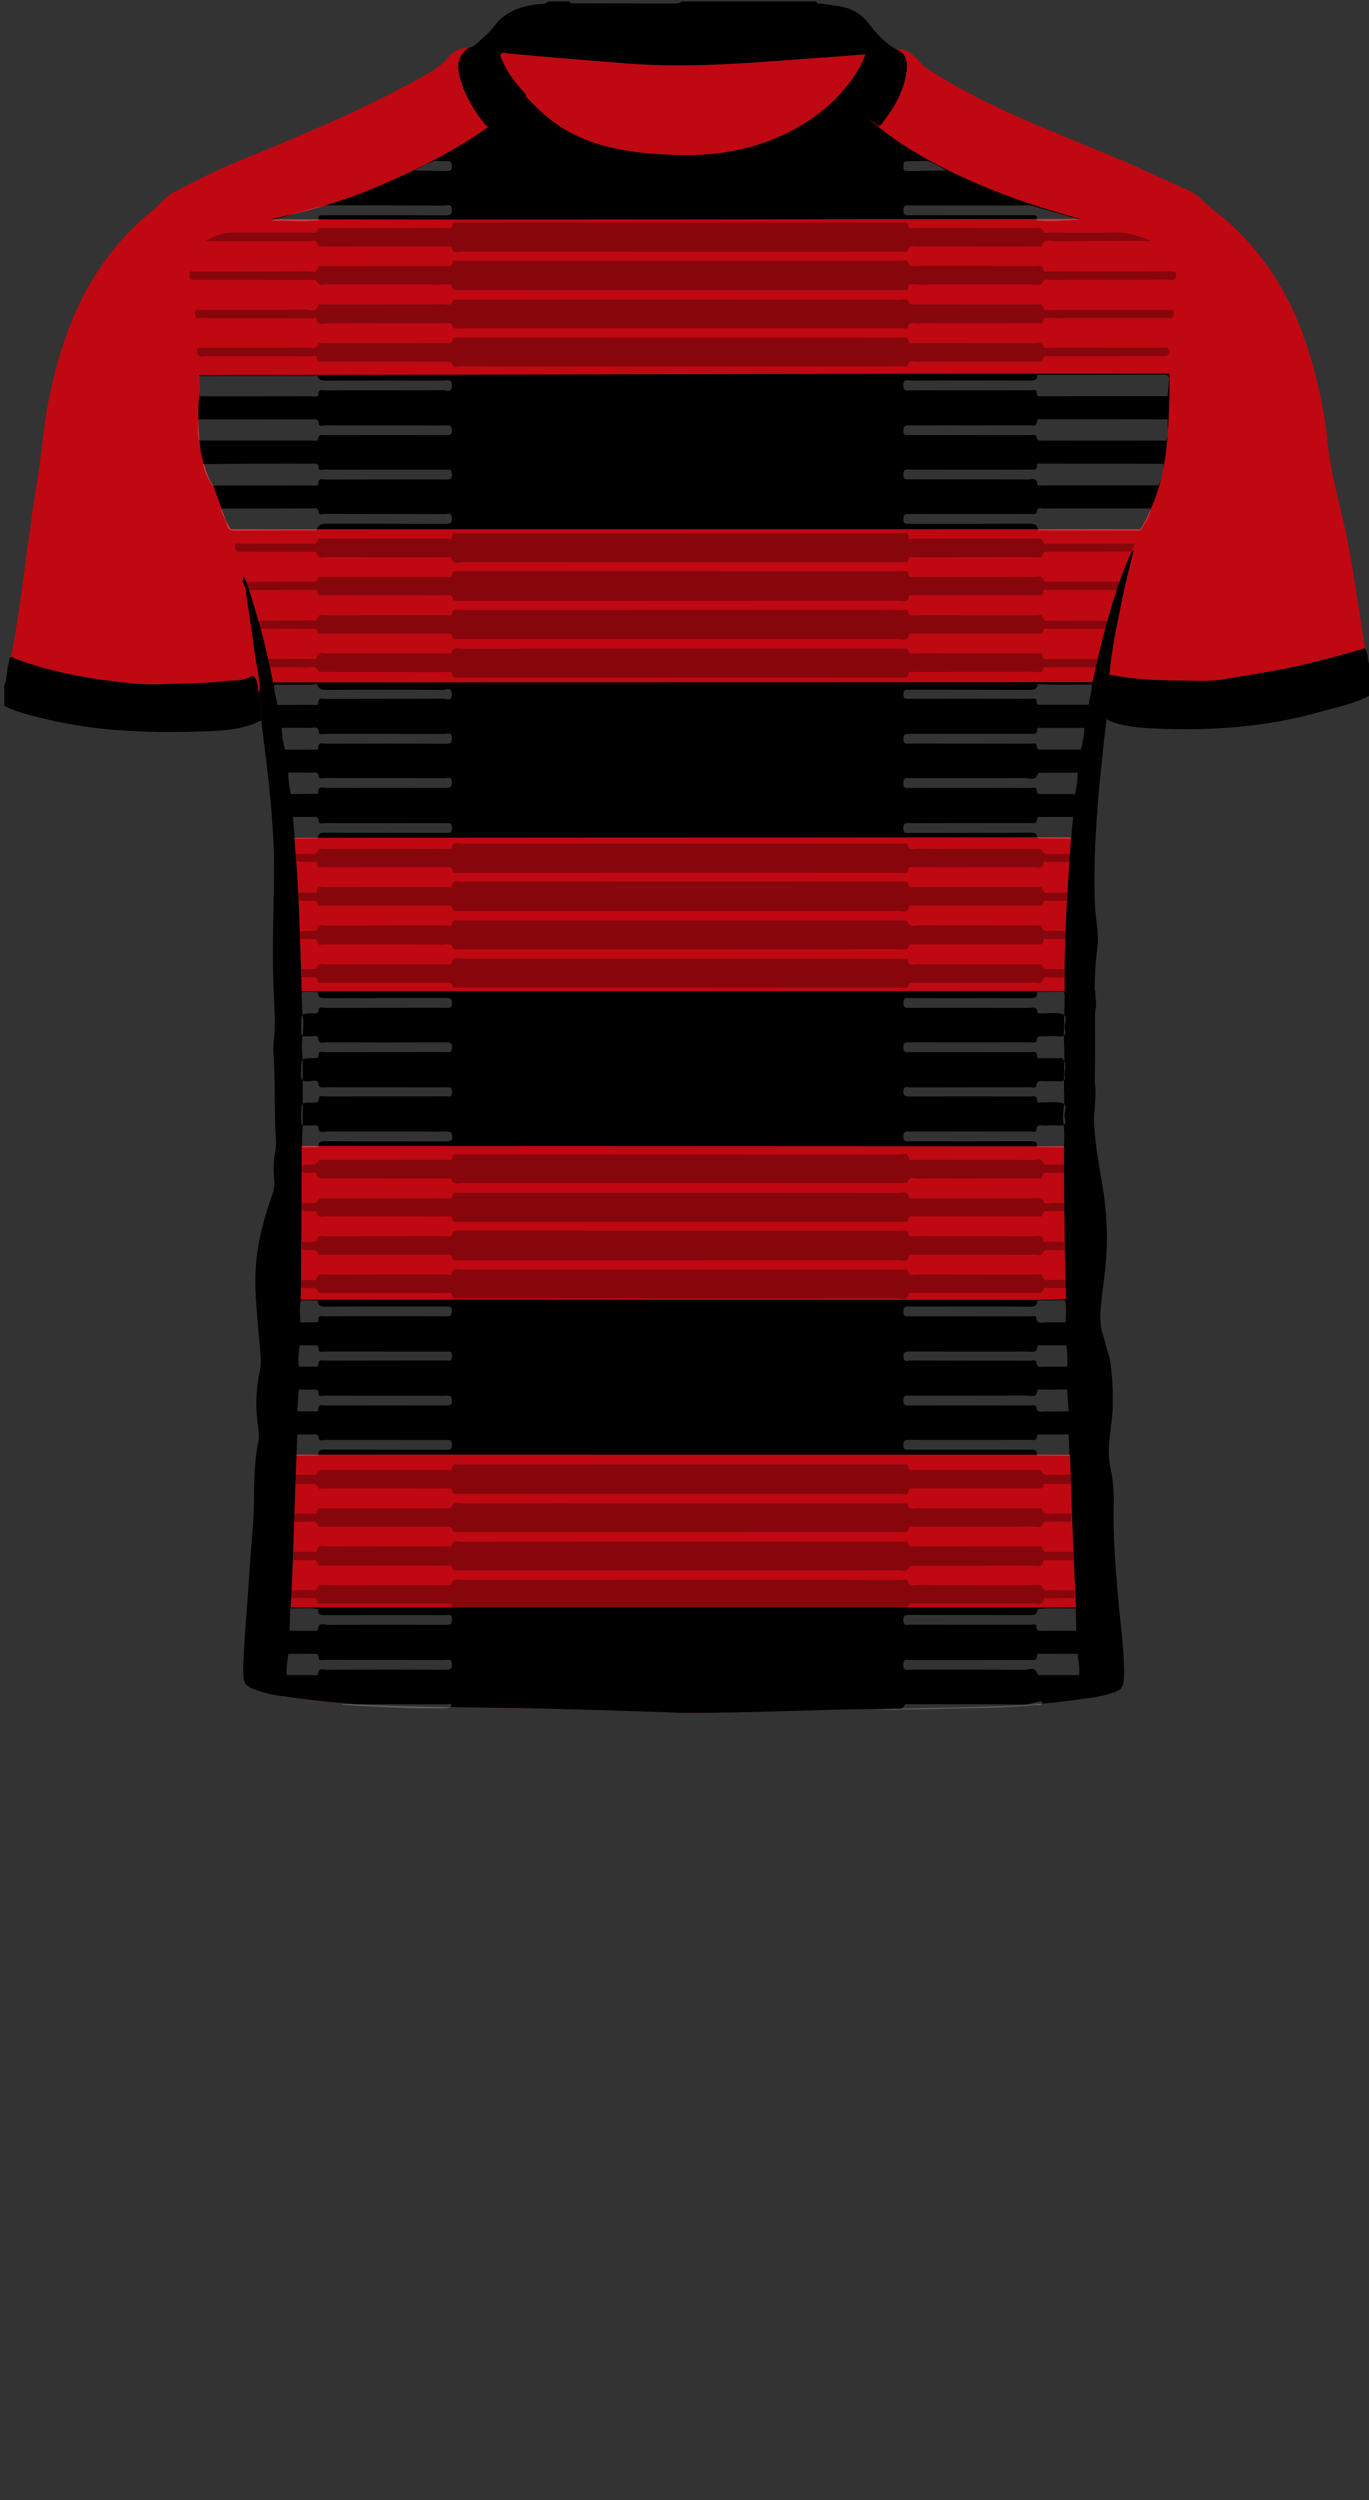 <!--?xml version="1.0" encoding="utf-8"?-->
<!-- Generator: Adobe Illustrator 24.2.3, SVG Export Plug-In . SVG Version: 6.00 Build 0)  -->
<svg version="1.1" id="Camada_1" xmlns="http://www.w3.org/2000/svg" xmlns:xlink="http://www.w3.org/1999/xlink" x="0px" y="0px" viewBox="0 0 229 418" enable-background="new 0 0 229 418" xml:space="preserve">
<rect x="0" y="0" width="229" height="418" fill="#333333" stroke="none"/>
<g onclick="select(this)" class="" id="estampa-primaria" fill="#bf0811">
	<path d="M43.388,115.928c-0.38-0.759-0.166-1.661-0.603-2.419
		c-0.198-0.344-0.375-0.71-0.792-0.44c-1.332,0.862-2.877,0.636-4.313,0.806
		c-1.731,0.205-3.489,0.314-5.25,0.346c-3.433,0.063-6.866,0.383-10.297,0.042
		c-6.611-0.656-13.136-1.74-19.398-4.067c-0.298-0.111-0.583-0.254-0.874-0.383
		c1.79-9.502,2.689-19.137,4.258-28.673c0.843-5.119,1.158-10.316,2.257-15.405
		c1.745-8.084,4.458-15.749,9.422-22.478c2.146-2.909,4.592-5.545,7.428-7.785
		c1.334-1.054,2.299-2.536,3.829-3.334c3.615-1.886,7.254-3.729,11.028-5.278
		c10.027-4.117,20.064-8.212,29.562-13.486c1.939-1.077,3.934-2.05,5.411-3.84
		c0.811-0.983,1.991-1.59,3.367-1.567c-1.664,1.177-2.126,2.63-1.501,4.942
		c0.796,2.942,2.291,5.518,4.207,7.87c0.374,0.459,0.679,0.55,1.17,0.145
		c1.757-1.449,3.524-2.887,5.323-4.283c0.711-0.551,0.306-0.933-0.075-1.349
		c-1.41-1.541-2.688-3.173-3.488-5.124c-0.156-0.38-0.558-0.835-0.221-1.205
		c0.255-0.28,0.763-0.08,1.156-0.043c6.682,0.64,13.372,1.167,20.064,1.692
		c10.816,0.85,21.557-0.232,32.316-0.972c2.421-0.166,4.839-0.368,7.411-0.565
		c-0.892,2.38-2.21,4.314-3.777,6.077c-0.546,0.614-0.609,0.942,0.109,1.462
		c1.811,1.312,3.563,2.707,5.339,4.067c0.303,0.232,0.573,0.613,0.976,0.093
		c2.205-2.842,4.029-5.843,4.26-9.571c0.091-1.471-0.509-2.444-1.844-3.004
		c1.804-0.124,2.968,0.963,4.044,2.175c0.342,0.386,0.664,0.741,1.114,1.035
		c10.015,6.546,21.21,10.6,32.152,15.175c3.965,1.658,7.807,3.575,11.743,5.29
		c1.635,0.712,2.743,2.269,4.18,3.34c3.126,2.332,5.822,5.11,8.173,8.22
		c4.84,6.404,7.574,13.723,9.314,21.47c0.648,2.886,1.184,5.797,1.468,8.74
		c0.558,5.794,2.328,11.34,3.417,17.024c1.128,5.883,1.945,11.816,2.87,17.731
		c-4.87,1.371-9.728,2.758-14.725,3.655c-3.059,0.549-6.129,1.05-9.194,1.553
		c-2.435,0.4-4.939,0.16-7.414,0.161c-3.837,0.001-7.649-0.22-11.42-0.968
		c0.398-4.422,1.34-8.752,2.238-13.087c0.536-2.588,1.209-5.148,1.82-7.72
		c-0.391,0.357-0.605,0.772-0.789,1.199c-1.777,4.124-3.029,8.427-4.176,12.751
		c-2.369,8.933-3.838,18.041-4.848,27.214c-0.574,5.21-0.938,10.448-1.237,15.682
		c-0.282,4.936-0.495,9.884-0.494,14.827c0.003,16.939-0.286,33.879,0.163,50.819
		c0.194,7.301,0.262,14.606,0.515,21.908c0.169,4.863,0.323,9.728,0.485,14.592
		c0.199,5.979,0.465,11.953,0.74,17.929c0.23,5.02,0.422,10.04,0.811,15.051
		c-7.654,1.07-15.358,1.361-23.073,1.452c-12.947,0.153-25.888,0.562-38.83,0.929
		c-6.761,0.191-13.496-0.465-20.247-0.577c-8.711-0.144-17.422-0.246-26.132-0.423
		c-8.31-0.169-16.623-0.353-24.848-1.751c0.542-3.759,0.482-7.559,0.739-11.337
		c0.382-5.608,0.579-11.231,0.76-16.85c0.143-4.426,0.293-8.851,0.473-13.275
		c0.255-6.261,0.389-12.527,0.536-18.792c0.093-3.992,0.155-7.987,0.191-11.978
		c0.131-14.267,0.081-28.536,0.087-42.804c0.001-2.237-0.017-4.477-0.105-6.712
		c-0.25-6.328-0.314-12.664-0.897-18.977c-0.227-2.453-0.251-4.928-0.54-7.372
		c-0.581-4.924-1.119-9.851-2.003-14.741c-1.083-5.992-2.159-11.978-3.934-17.812
		c-0.658-2.163-1.205-4.369-2.151-6.554c-0.583,0.881,0.161,1.442,0.248,2.099
		c0.444,3.366,1.054,6.712,1.442,10.084
		C42.795,111.028,43.59,113.421,43.388,115.928z"></path>
</g>
<g onclick="select(this)" class="" id="detalhe-punho" fill="#000000">
	<path d="M228.323,108.403c0.575,0.769,0.415,1.727,0.67,2.574
		c0.129,0.428,0.051,0.942,0.447,1.279c0,1.279,0,2.559,0,3.838
		c-2.588,1.518-5.524,2.041-8.35,2.852c-9.268,2.661-18.756,3.296-28.338,2.834
		c-2.063-0.099-4.138-0.315-6.152-0.878c-0.549-0.153-1.045-0.374-1.488-0.724
		c-0.277-2.485,0.395-4.91,0.457-7.374c3.771,0.748,7.583,0.969,11.42,0.968
		c2.475-0,4.979,0.24,7.414-0.161c3.065-0.504,6.135-1.004,9.194-1.553
		C218.595,111.161,223.453,109.774,228.323,108.403z"></path>
	<path d="M0.72,114.654c0.489-1.171,0.377-2.459,0.711-3.661
		c0.113-0.406,0.013-0.885,0.429-1.18c0.291,0.128,0.576,0.272,0.874,0.383
		c6.262,2.326,12.787,3.411,19.397,4.067c3.432,0.34,6.864,0.02,10.297-0.042
		c1.761-0.032,3.519-0.141,5.25-0.346c1.436-0.17,2.982,0.056,4.313-0.806
		c0.416-0.27,0.593,0.096,0.792,0.44c0.437,0.758,0.222,1.66,0.603,2.419
		c0.047,1.513,0.588,2.991,0.312,4.526c-2.669,1.342-5.594,1.677-8.483,1.79
		c-9.351,0.367-18.676,0.141-27.842-2.081c-2.273-0.551-4.541-1.108-6.653-2.152
		C0.72,116.893,0.72,115.774,0.72,114.654z"></path>
</g>
<g onclick="select(this)" class="" id="estampa-secundaria" fill="#000000">
	<path d="M180.825,36.588c0,0-29.123-6.899-39.816-21.434
		c0,0-8.194,10.774-25.954,10.774s-22.717-5.329-27.067-9.759
		c-6.107,5.563-12.843,9.486-19.853,12.8c-6.737,3.186-13.684,5.835-22.76,7.639
		C61.955,36.833,180.825,36.588,180.825,36.588z"></path>
	<path d="M190.775,88.468c0,0,2.96-4.54,4-11.03
		s0.829-14.97,0.829-14.97h-35.249L33.265,62.718c0,0,0.268,1.525,0.004,4.09
		c-0.264,2.565,0.077,7.748,0.385,9.103s1.171,4.247,1.941,5.117
		c0.576,1.314,2.425,7.389,3.13,7.44S190.775,88.468,190.775,88.468z"></path>
	<path d="M183.245,139.978c0,0,0.307-4.658,0.397-5.873
		c0.09-1.215,0.293-3.294,0.473-4.877s0.647-6.812,0.74-7.65
		s0.352-4.38,0.424-5.115s0.211-2.415,0.211-2.415l-142.08,0.029
		c0,0,0.379,5.29,0.405,5.563c0.025,0.273,0.023,1.712,0.247,3.39
		c0.224,1.678,0.436,2.979,0.856,6.538c0.421,3.559,0.837,6.921,0.837,6.921
		l0.05,3.58L183.245,139.978z"></path>
	<path d="M183.185,191.647c0,0-0.336-3.736-0.185-5.071
		c0.151-1.335,0.404-4.269,0.13-5.42c-0.275-1.151-0.104-7.704-0.093-8.061
		c0.011-0.357,0.074-3.459,0.149-3.877s0.272-1.003,0.066-2.499
		c-0.066-0.9-0.005-1.021-0.005-1.021L45.855,165.718
		c0,0,0.137,2.925,0.124,5.715s-0.02,7.717-0.002,8.437
		c0.017,0.719,0.037,4.296,0.139,6.573c0.102,2.278,0.16,5.145,0.16,5.145
		L183.185,191.647z"></path>
	<path d="M187.085,268.738c0,0,0.444,3.023,0.675,5.745
		c0.231,2.722,0.352,5.085,0.199,6.368c-0.154,1.283-0.278,1.816-2.566,2.366
		c-2.289,0.55-8.477,1.691-17.717,2.021c-9.24,0.33-26.941,0.566-29.013,0.631
		s-21.507,0.68-25.602,0.474c-4.095-0.205-23.223-0.754-27.586-0.793
		c-4.363-0.039-19.989-0.245-24.481-0.535s-13.245-1.054-17.151-2.193
		c-1.837-0.531-2.603-0.915-2.822-1.764s-0.575-2.325-0.065-4.63
		c-0.08-2.35,0.057-3.422,0.25-4c-0.062-0.758-0.117-1.2,0.33-3.69
		C45.335,268.738,187.085,268.738,187.085,268.738z"></path>
	<path d="M185.395,243.208c0,0,0.22-3.51,0.595-6.09
		c0.375-2.58,0.048-9.854-0.733-11.182s-1.19-4.54-1.211-5.649
		s0.22-2.989,0.22-2.989s-3.109-0.264-5.865-0.135
		c-2.756,0.129-4.907,0.173-4.907,0.173l-120.248-0.049l-10.296-0.04
		c0,0,0.092,3.588,0.176,3.805c0.085,0.217,0.463,2.347,0.45,3.805
		s0.23,3.41,0.23,3.41s-0.46,2.925-0.68,3.63s-0.01,4.54-0.01,4.54
		s0.325,2.585,0.261,3.455c-0.064,0.87-0.331,3.305-0.331,3.305L185.395,243.208z"></path>
</g>
<g onclick="select(this)" class="" id="detalhe-lateral" fill="#000000">
	<path d="M180.797,283.97c-0.389-5.011-0.581-10.031-0.811-15.051
		c-0.274-5.976-0.54-11.95-0.74-17.929c-0.162-4.864-0.317-9.728-0.485-14.592
		c-0.253-7.302-0.322-14.606-0.515-21.908c-0.449-16.94-0.16-33.88-0.163-50.819
		c-0.001-4.943,0.212-9.891,0.494-14.827c0.299-5.234,0.664-10.472,1.237-15.682
		c1.01-9.174,2.479-18.282,4.848-27.214c1.147-4.324,2.399-8.627,4.176-12.751
		c0.184-0.428,0.399-0.843,0.789-1.199c-0.611,2.572-1.283,5.132-1.82,7.72
		c-0.898,4.335-1.84,8.665-2.238,13.087c-0.062,2.464-0.735,4.889-0.458,7.374
		c-1.276,10.346-2.322,20.709-1.955,31.153c0.085,2.415,0.751,4.798,0.401,7.251
		c-0.333,2.334-0.444,4.686-0.423,7.047c0.058,6.584,0.096,13.178-0.116,19.747
		c-0.144,4.47,0.703,8.694,1.42,12.999c0.852,5.112,0.952,10.236,0.246,15.379
		c-0.32,2.33-0.541,4.673-0.816,7.01c-0.049,0.418,0.097,0.789,0.226,1.162
		c1.988,5.732,2.494,11.609,1.586,17.59c-0.322,2.121-0.314,4.18,0.141,6.276
		c0.425,1.957,0.509,3.959,0.47,5.963c-0.144,7.368,0.683,14.673,1.383,21.989
		c0.22,2.293,0.334,4.599,0.315,6.909c-0.009,1.113-0.496,1.815-1.502,2.192
		C184.655,283.533,182.767,283.96,180.797,283.97z"></path>
	<path d="M43.388,115.928c0.203-2.507-0.592-4.9-0.875-7.351
		c-0.389-3.372-0.998-6.718-1.442-10.084c-0.087-0.657-0.831-1.218-0.248-2.099
		c0.946,2.185,1.493,4.391,2.151,6.554c1.775,5.834,2.85,11.82,3.934,17.812
		c0.884,4.89,1.422,9.817,2.003,14.741c0.288,2.445,0.313,4.919,0.54,7.372
		c0.583,6.313,0.647,12.649,0.897,18.977c0.088,2.235,0.106,4.475,0.105,6.712
		c-0.006,14.268,0.045,28.537-0.087,42.804c-0.037,3.99-0.098,7.986-0.191,11.978
		c-0.147,6.265-0.281,12.531-0.536,18.792c-0.18,4.425-0.33,8.849-0.473,13.275
		c-0.181,5.619-0.378,11.242-0.76,16.85c-0.257,3.778-0.197,7.578-0.739,11.337
		c-1.725-0.084-3.373-0.537-4.985-1.104c-1.619-0.569-2.012-1.114-1.983-2.844
		c0.046-2.785,0.186-5.565,0.414-8.345c0.433-5.294,0.716-10.6,1.17-15.892
		c0.409-4.77-0.069-9.595,0.922-14.329c0.189-0.904,0.095-1.838-0.044-2.745
		c-0.479-3.119-0.347-6.215,0.335-9.285c0.195-0.879,0.134-1.73,0.072-2.611
		c-0.288-4.142-0.861-8.262-0.854-12.427c0.008-4.819,1.101-9.417,2.708-13.913
		c0.344-0.961,0.569-1.881,0.449-2.909c-0.177-1.513-0.127-3.028,0.145-4.537
		c0.113-0.625,0.203-1.277,0.155-1.906c-0.365-4.818-0.061-9.655-0.425-14.472
		c-0.085-1.121,0.072-2.232,0.158-3.348c0.144-1.875,0.063-3.747-0.045-5.625
		c-0.389-6.787-0.129-13.58-0.025-20.367c0.112-7.342-0.643-14.6-1.562-21.857
		c-0.195-1.543-0.383-3.086-0.574-4.63
		C43.975,118.919,43.434,117.441,43.388,115.928z"></path>
</g>
<g onclick="select(this)" class="has-opacity" id="estampa-terciaria" fill="#000000" opacity="0.3">
	<path d="M185.44,46.78c-3.24,0-6.48-0.01-9.72,0.01
		c-0.52,0-1.16-0.29-1.41,0.61c-0.1,0.35-0.73,0.15-1.11,0.15
		c-6.64,0.01-13.28,0-19.91,0.02c-0.54,0-1.37-0.39-1.39,0.73
		c0,0.21-0.32,0.17-0.51,0.18c-0.44,0.01-0.88,0-1.32,0
		c-24.35,0-48.71,0-73.06-0.01c-0.54,0-1.28,0.35-1.45-0.7
		c-0.07-0.42-0.7-0.2-1.08-0.2c-6.6-0.01-13.2,0-19.79-0.03
		c-0.6,0-1.46,0.44-1.75-0.65c-0.03-0.12-0.66-0.1-1.02-0.1
		c-6.32-0.01-12.64,0-18.95-0.01c-0.35,0-0.76,0.04-1.04-0.12
		c-0.34-0.18-0.32-0.65-0.23-0.99c0.12-0.51,0.6-0.27,0.91-0.27
		c6.32-0.01,12.64,0,18.95-0.03c0.59,0,1.46,0.47,1.65-0.74
		c0.05-0.31,0.73-0.16,1.11-0.16c6.72-0.01,13.44,0,20.15-0.01
		c0.48,0,1.1,0.28,1.26-0.63c0.07-0.42,0.7-0.23,1.08-0.23
		c4.88-0.01,9.76-0.01,14.64-0.01c19.71,0,39.43,0,59.14,0.01
		c0.53,0,1.28-0.37,1.46,0.68c0.06,0.36,0.72,0.17,1.1,0.17
		c6.68,0.01,13.36,0,20.03,0.02c0.51,0,1.21-0.31,1.35,0.69
		c0.06,0.44,0.69,0.21,1.06,0.21c6.72,0.01,13.44,0.02,20.15,0
		c0.8,0,1.25,0.11,0.92,1.04c-0.2,0.56-0.66,0.35-1.01,0.35
		C192.24,46.79,188.84,46.78,185.44,46.78z"></path>
	<path d="M113.88,54.9c-12.28,0-24.55,0-36.83-0.01
		c-0.55,0-1.27,0.35-1.52-0.65c-0.09-0.37-0.72-0.16-1.1-0.16
		c-6.6-0.01-13.2,0-19.8-0.02c-0.61,0-1.45,0.42-1.69-0.72
		c-0.06-0.3-0.65-0.14-1-0.14c-5.88-0.01-11.76-0.01-17.64-0.01
		c-0.28,0-0.56-0.02-0.84,0c-0.61,0.05-0.85-0.2-0.87-0.82
		c-0.02-0.8,0.53-0.55,0.9-0.55c5.88-0.01,11.76,0.01,17.64-0.04
		c0.72-0.01,1.78,0.62,2.11-0.78c0.06-0.26,0.66-0.11,1.01-0.11
		c6.64-0.01,13.28,0,19.92-0.02c0.58,0,1.32,0.34,1.64-0.63
		c0.1-0.31,0.74-0.13,1.13-0.13c7.8-0.01,15.6-0.01,23.4-0.01
		c16.64,0,33.27,0,49.91,0.02c0.64,0,1.53-0.46,1.88,0.65
		c0.04,0.13,0.66,0.11,1.01,0.11c6.72,0.01,13.44,0,20.16,0.01
		c0.49,0,1.11-0.25,1.23,0.67c0.07,0.48,0.69,0.24,1.05,0.24
		c6.4,0.01,12.8,0.01,19.2,0.01c0.28,0,0.56,0.01,0.84,0
		c0.42-0.01,0.74,0.14,0.73,0.59c-0.01,0.43-0.2,0.78-0.72,0.78
		c-0.32,0-0.64,0-0.96,0c-6.28,0-12.56-0.01-18.84,0.01
		c-0.54,0-1.27-0.35-1.48,0.68c-0.08,0.38-0.72,0.18-1.1,0.18
		c-6.64,0.01-13.28,0-19.92,0.02c-0.55,0-1.28-0.36-1.5,0.67
		c-0.07,0.34-0.72,0.15-1.11,0.15
		C138.44,54.9,126.16,54.9,113.88,54.9z"></path>
	<path d="M189.81,90.91c-0.18,0.44-0.35,0.88-0.53,1.32
		c-4.56,0.01-9.12,0.01-13.68,0.03c-0.5,0-1.11-0.25-1.25,0.67
		c-0.06,0.42-0.7,0.22-1.08,0.22c-6.72,0.01-13.44,0-20.16,0.02
		c-0.49,0-1.17-0.27-1.26,0.63c-0.02,0.23-0.32,0.18-0.51,0.19
		c-0.32,0.01-0.64,0-0.96,0c-24.31,0-48.63,0-72.94-0.02
		c-0.66,0-1.65,0.54-1.96-0.72c-0.03-0.11-0.67-0.08-1.03-0.08
		c-6.68,0-13.36,0-20.04-0.02c-0.55,0-1.3,0.35-1.46-0.7
		c-0.06-0.35-0.64-0.18-0.98-0.18c-3.76-0.01-7.52-0.01-11.28-0.01
		c-0.32,0-0.67,0.05-0.95-0.07c-0.43-0.17-0.49-0.67-0.46-1.03
		c0.03-0.46,0.51-0.25,0.78-0.25c3.96-0.02,7.92,0,11.88-0.02
		c0.46,0,1.02,0.25,1.19-0.58c0.09-0.46,0.7-0.24,1.07-0.24
		c6.72-0.01,13.44,0,20.16-0.02c0.5,0,1.27,0.37,1.33-0.66
		c0.01-0.21,0.31-0.21,0.5-0.21c0.28-0.01,0.56-0.01,0.84-0.01
		c24.51,0,49.03,0,73.54,0.02c0.52,0,1.32-0.43,1.43,0.71
		c0.03,0.32,0.72,0.16,1.1,0.17c6.68,0.01,13.36,0,20.04,0.01
		c0.53,0,1.2-0.28,1.39,0.65c0.07,0.34,0.64,0.16,0.98,0.17
		C180.29,90.91,185.05,90.91,189.81,90.91z"></path>
	<path d="M185.03,59.54c-3.2,0-6.4-0.01-9.6,0.01
		c-0.42,0-0.94-0.23-1.04,0.58c-0.07,0.6-0.72,0.32-1.11,0.32
		c-6.68,0.02-13.36,0-20.04,0.03c-0.5,0-1.22-0.39-1.4,0.62
		c-0.05,0.29-0.65,0.14-1,0.14c-6.56,0.01-13.12,0.01-19.68,0.01
		c-18.04,0-36.08,0-54.11-0.01c-0.54,0-1.32,0.37-1.52-0.65
		c-0.02-0.1-0.66-0.11-1.01-0.11c-6.76-0.01-13.52,0-20.28-0.01
		c-0.49,0-1.11,0.26-1.23-0.67c-0.06-0.49-0.68-0.24-1.04-0.24
		c-5.92-0.02-11.84-0.01-17.76-0.02c-0.37,0-0.85,0.23-1.08-0.22
		c-0.14-0.26-0.21-0.66-0.12-0.92c0.16-0.43,0.63-0.24,0.96-0.24
		c5.96-0.01,11.92,0,17.88-0.02c0.47,0,1.11,0.33,1.32-0.57
		c0.09-0.38,0.72-0.18,1.1-0.18c6.72-0.01,13.44,0,20.16-0.02
		c0.52,0,1.26,0.3,1.28-0.71c0-0.2,0.31-0.21,0.51-0.21
		c0.28,0,0.56,0,0.84,0c24.52,0,49.04,0,73.55,0.01
		c0.54,0,1.3-0.37,1.41,0.73c0.03,0.35,0.71,0.18,1.09,0.18
		c6.64,0.01,13.28,0,19.92,0.02c0.55,0,1.28-0.34,1.54,0.63
		c0.07,0.28,0.66,0.12,1.01,0.12c6.28,0.01,12.56,0,18.84,0.01
		c0.37,0,0.82-0.19,1.09,0.25c0.34,0.56-0.03,1.13-0.76,1.13
		C191.51,59.54,188.27,59.54,185.03,59.54z"></path>
	<path d="M41.73,98.66c-0.27-0.42-0.39-0.89-0.44-1.39
		c3.56-0.01,7.12-0.02,10.68-0.04c0.45,0,1.01,0.25,1.2-0.57
		c0.09-0.38,0.72-0.19,1.1-0.19c6.72-0.01,13.44,0,20.16-0.02
		c0.52,0,1.27,0.32,1.29-0.71c0-0.2,0.3-0.21,0.51-0.21
		c0.28,0,0.56,0,0.84,0c24.52,0,49.03,0,73.55,0.01
		c0.53,0,1.3-0.39,1.42,0.71c0.04,0.38,0.71,0.19,1.08,0.19
		c6.64,0.01,13.28,0,19.92,0.02c0.54,0,1.29-0.39,1.53,0.63
		c0.06,0.28,0.66,0.13,1.01,0.13c3.88,0.02,7.76,0.02,11.64,0.03
		c-0.04,0.51-0.17,0.98-0.47,1.4c-3.84-0.01-7.68-0.02-11.51-0.03
		c-0.25,0-0.7-0.14-0.72,0.19c-0.06,1.01-0.77,0.72-1.3,0.72
		c-6.72,0.01-13.44,0.01-20.15,0.01c-0.35,0-0.97-0.13-1,0.14
		c-0.14,1.23-1.05,0.76-1.63,0.76c-24.39,0.02-48.78,0.02-73.18,0.02
		c-0.32,0-0.64,0.02-0.96-0.01c-0.19-0.02-0.53-0.09-0.53-0.16
		c-0.08-1.14-0.95-0.73-1.52-0.73c-6.68-0.02-13.36-0.01-20.03-0.03
		c-0.38,0-1.01,0.28-1.08-0.37c-0.07-0.64-0.43-0.55-0.82-0.55
		C48.77,98.65,45.25,98.66,41.73,98.66z"></path>
	<path d="M192.67,40.29c-5.54,0-11.07-0.01-16.61,0.02
		c-0.62,0-1.53-0.48-1.76,0.75c-0.06,0.31-0.73,0.15-1.12,0.15
		c-6.6,0.01-13.2,0-19.8,0.02c-0.58,0-1.37-0.38-1.56,0.71
		c-0.05,0.31-0.65,0.15-0.99,0.15c-4.72,0.01-9.44,0.01-14.16,0.01
		c-19.88,0-39.75,0-59.63-0.02c-0.53,0-1.3,0.4-1.47-0.68
		c-0.06-0.35-0.72-0.17-1.1-0.17c-6.68-0.01-13.36,0-20.04-0.02
		c-0.55,0-1.31,0.34-1.43-0.73c-0.04-0.34-0.63-0.17-0.97-0.17
		c-5.76-0.01-11.52-0.01-17.28-0.01c-0.15,0-0.29,0-0.44,0
		c1.42-0.72,2.82-1.4,4.45-1.4c4.4,0.01,8.8,0.01,13.2-0.01
		c0.43,0,1.03,0.32,1.2-0.55c0.08-0.4,0.71-0.2,1.09-0.2
		c6.72-0.01,13.44,0,20.16-0.02c0.51,0,1.28,0.34,1.3-0.7
		c0.01-0.21,0.3-0.21,0.5-0.21c0.24,0,0.48,0,0.72,0
		c24.6,0,49.19,0,73.79,0.01c0.5,0,1.2-0.34,1.31,0.69
		c0.04,0.41,0.7,0.21,1.07,0.21c6.68,0.01,13.36,0,20.04,0.02
		c0.5,0,1.22-0.36,1.4,0.63c0.05,0.27,0.66,0.13,1.01,0.13
		c3.76,0.01,7.52,0.06,11.28-0.02
		C188.91,38.84,190.76,39.6,192.67,40.29z"></path>
	<path d="M48.74,267.19c0-0.44,0.01-0.88,0.01-1.33
		c1.16,0,2.32,0,3.48-0.01c0.26,0,0.7,0.13,0.75-0.16
		c0.19-1.02,0.95-0.65,1.5-0.66c6.67-0.02,13.35-0.01,20.02-0.02
		c0.35,0,0.95,0.15,1.01-0.13c0.27-1.2,1.17-0.73,1.81-0.73
		c19.22-0.02,38.45-0.02,57.67-0.02c5.28,0,10.55,0,15.83,0.01
		c0.34,0,0.94-0.16,1,0.15c0.22,1.16,1.09,0.7,1.68,0.71
		c6.55,0.03,13.11,0.02,19.66,0.02c0.39,0,1.05-0.17,1.13,0.13
		c0.29,1.11,1.12,0.65,1.73,0.68c1.24,0.06,2.48,0.02,3.72,0.02
		c0.01,0.45,0.01,0.9,0.02,1.34c-1.48,0-2.95,0-4.43,0.01
		c-0.27,0-0.73-0.1-0.77,0.15c-0.16,1.18-1.04,0.74-1.65,0.74
		c-6.62,0.03-13.25,0.01-19.87,0.02c-0.49,0-1.23-0.27-1.09,0.73
		c-0.38,0.32-0.84,0.18-1.27,0.18c-24.59,0.01-49.19,0.01-73.78,0
		c-0.43,0-0.88,0.12-1.29-0.15c0.2-0.99-0.53-0.76-1.03-0.76
		c-6.78-0.01-13.55,0-20.33-0.01c-0.38,0-1.06,0.16-1.09-0.18
		c-0.12-1.11-0.9-0.68-1.43-0.71
		C50.73,267.16,49.73,267.2,48.74,267.19z"></path>
	<path d="M49.47,248.09c0-0.51,0-1.02,0-1.53c0.92,0,1.84,0.01,2.76,0
		c0.27,0,0.73,0.1,0.77-0.16c0.14-0.91,0.81-0.61,1.3-0.61
		c6.75-0.02,13.51-0.01,20.26-0.02c0.34,0,0.95,0.15,0.99-0.14
		c0.16-1.21,1.05-0.77,1.65-0.77c24.42-0.02,48.84-0.02,73.26-0.02
		c0.32,0,0.64,0,0.96,0c0.19,0.01,0.47-0.01,0.48,0.24
		c0.01,0.94,0.69,0.68,1.19,0.68c6.71,0.01,13.43,0.01,20.14,0.01
		c0.35,0,0.97-0.04,1.02,0.1c0.41,1.11,1.31,0.61,2.01,0.66
		c0.91,0.07,1.84,0.02,2.76,0.02c0,0.51,0,1.02,0,1.54
		c-1.24,0-2.48,0-3.72,0c-0.27,0-0.73-0.1-0.77,0.15
		c-0.14,0.91-0.81,0.61-1.3,0.61c-6.72,0.02-13.43,0.01-20.15,0.02
		c-0.37,0-1.02-0.21-1.06,0.21c-0.13,1.13-0.92,0.69-1.44,0.69
		c-24.5,0.02-49.01,0.02-73.51,0.02c-0.28,0-0.56,0-0.84,0
		c-0.2,0-0.5-0.01-0.51-0.2c-0.04-1.1-0.87-0.71-1.4-0.71
		c-6.68-0.02-13.35-0.01-20.03-0.02c-0.38,0-1,0.2-1.11-0.17
		c-0.23-0.84-0.83-0.57-1.32-0.59
		C51.07,248.07,50.27,248.09,49.47,248.09z"></path>
	<path d="M49.97,150.58c0-0.44,0-0.87-0.01-1.31
		c0.8-0.01,1.6-0.01,2.4-0.03c0.23,0,0.61,0.07,0.63-0.17
		c0.1-1.15,0.95-0.74,1.52-0.74c6.68-0.02,13.35-0.01,20.03-0.02
		c0.35,0,0.97,0.14,1-0.13c0.13-1.23,1.03-0.78,1.63-0.78
		c24.43-0.02,48.86-0.02,73.29-0.02c0.32,0,0.64,0,0.96,0
		c0.19,0.01,0.47-0.01,0.47,0.24c0,0.95,0.7,0.68,1.19,0.68
		c6.72,0.01,13.43,0.01,20.15,0.01c0.38,0,1.06-0.17,1.1,0.17
		c0.15,1.16,0.97,0.69,1.53,0.73c0.88,0.06,1.76,0.02,2.64,0.02
		c0,0.46,0,0.92,0,1.38c-1.04,0-2.08,0-3.12,0.01
		c-0.31,0-0.81-0.14-0.87,0.17c-0.17,0.91-0.83,0.59-1.31,0.59
		c-6.72,0.02-13.44,0.01-20.16,0.02c-0.35,0-0.97-0.13-1,0.14
		c-0.14,1.23-1.03,0.77-1.63,0.77c-24.4,0.02-48.8,0.02-73.19,0.02
		c-0.32,0-0.64,0.02-0.96-0.01c-0.19-0.02-0.52-0.1-0.53-0.17
		c-0.07-1.15-0.94-0.73-1.51-0.74c-6.64-0.02-13.28-0.01-19.92-0.02
		c-0.38,0-1.01,0.2-1.11-0.16c-0.26-0.9-0.91-0.56-1.43-0.61
		C51.17,150.59,50.57,150.6,49.97,150.58z"></path>
	<path d="M50.47,207.67c0.52-0.02,1.04-0.03,1.55-0.07
		c0.46-0.03,1,0.22,1.12-0.63c0.08-0.54,0.75-0.28,1.14-0.28
		c6.67-0.02,13.35,0,20.02-0.03c0.53,0,1.36,0.39,1.42-0.7
		c0-0.08,0.33-0.17,0.51-0.19c0.28-0.03,0.56-0.01,0.84-0.01
		c24.5,0,49,0,73.5,0.02c0.51,0,1.31-0.44,1.44,0.69
		c0.04,0.4,0.7,0.2,1.07,0.2c6.67,0.01,13.35,0,20.02,0.02
		c0.55,0,1.34-0.35,1.4,0.74c0.02,0.29,0.48,0.17,0.74,0.17
		c0.92,0.02,1.84,0.01,2.76,0.02c0,0.46,0.01,0.91,0.01,1.37
		c-0.92,0-1.84,0-2.76,0.02c-0.23,0-0.65,0.01-0.67,0.1
		c-0.27,1.08-1.14,0.65-1.75,0.65c-6.56,0.03-13.12,0.02-19.68,0.02
		c-0.39,0-1.08-0.16-1.11,0.15c-0.15,1.24-1.05,0.75-1.63,0.75
		c-24.4,0.02-48.79,0.02-73.19,0.02c-0.32,0-0.64,0.01-0.96,0
		c-0.23-0.01-0.57,0.03-0.58-0.27c-0.03-0.97-0.74-0.64-1.21-0.64
		c-6.76-0.02-13.52-0.01-20.28-0.02c-0.37,0-0.96,0.22-1.07-0.24
		c-0.15-0.69-0.6-0.5-0.99-0.52c-0.52-0.03-1.04-0.04-1.56-0.06
		C50.55,208.52,50.51,208.09,50.47,207.67z"></path>
	<path d="M45.16,111.56c-0.08-0.47-0.17-0.93-0.25-1.4
		c2.4,0,4.8,0,7.2-0.01c0.31,0,0.86,0.12,0.88-0.13
		C53.11,108.78,54.02,109.25,54.62,109.25c6.64-0.03,13.28-0.02,19.91-0.02
		c0.35,0,0.96,0.14,1.01-0.12c0.23-1.02,0.98-0.64,1.52-0.64
		c16.8-0.02,33.59-0.02,50.39-0.02c7.76,0,15.52,0,23.27,0.01
		c0.39,0,1.06-0.17,1.12,0.14c0.2,0.99,0.9,0.62,1.4,0.62
		c6.68,0.02,13.36,0.01,20.03,0.03c0.39,0,1.04-0.27,1.11,0.32
		c0.1,0.8,0.61,0.58,1.03,0.59c2.72,0.01,5.44,0.01,8.16,0.01
		c-0.09,0.47-0.17,0.94-0.26,1.41c-2.68-0.01-5.36-0.01-8.03-0.01
		c-0.27,0-0.73-0.1-0.77,0.15c-0.17,0.99-0.91,0.6-1.41,0.6
		c-6.68,0.02-13.35,0.01-20.03,0.03c-0.37,0-1.02-0.21-1.06,0.21
		c-0.1,1.04-0.81,0.7-1.32,0.7c-24.58,0.01-49.17,0.01-73.75,0.01
		c-0.24,0-0.48,0-0.72,0c-0.2,0-0.51-0.01-0.52-0.2
		c-0.04-1.1-0.86-0.71-1.4-0.71c-6.68-0.02-13.35-0.01-20.03-0.02
		c-0.35,0-0.97,0.04-1.02-0.1c-0.41-1.11-1.32-0.64-2-0.65
		C49.23,111.51,47.2,111.55,45.16,111.56z"></path>
	<path d="M48.99,260.85c0-0.46,0-0.93,0-1.39c1.08,0,2.16,0,3.24-0.01
		c0.27,0,0.74,0.1,0.77-0.14c0.11-1.23,1.03-0.77,1.62-0.77
		c6.64-0.03,13.27-0.02,19.91-0.02c0.35,0,0.95,0.15,1.01-0.13
		c0.24-1.02,1-0.62,1.53-0.62C92.1,257.75,107.14,257.75,122.17,257.75
		c9.52,0,19.03,0,28.55,0.01c0.39,0,1.06-0.16,1.12,0.13
		c0.19,1,0.9,0.62,1.39,0.62c6.68,0.02,13.35,0.01,20.03,0.02
		c0.38,0,1.04-0.18,1.08,0.21c0.12,0.99,0.78,0.7,1.31,0.71
		c1.28,0.03,2.56,0.01,3.84,0.01c0,0.47,0,0.93,0,1.4
		c-1.4,0-2.8,0-4.2,0c-0.27,0-0.75-0.1-0.77,0.13
		c-0.13,1.22-1.04,0.76-1.63,0.77c-6.6,0.03-13.19,0.02-19.79,0.02
		c-0.35,0-0.98-0.01-1.01,0.11c-0.29,1.08-1.14,0.64-1.74,0.64
		c-24.38,0.02-48.77,0.02-73.15,0.02c-0.32,0-0.64,0-0.96,0
		c-0.2,0-0.49,0.01-0.52-0.19c-0.14-0.92-0.84-0.57-1.31-0.58
		c-6.72-0.02-13.43-0.01-20.15-0.02c-0.38,0-1.04,0.17-1.09-0.2
		c-0.14-1.08-0.89-0.67-1.43-0.7
		C50.83,260.81,49.91,260.85,48.99,260.85z"></path>
	<path d="M43.65,105.09c-0.11-0.4-0.21-0.8-0.32-1.19
		c0.36-0.28,0.77-0.15,1.16-0.16c2.52-0.01,5.04,0,7.55-0.01
		c0.31,0,0.83,0.14,0.9-0.11c0.3-1.21,1.24-0.74,1.91-0.74
		c6.55-0.03,13.11-0.01,19.66-0.03c0.37,0,1.02,0.22,1.07-0.21
		c0.12-1.02,0.83-0.67,1.33-0.67c23.74-0.01,47.48-0.01,71.22-0.01
		c1,0,2-0.01,3,0.01c0.26,0,0.73-0.11,0.75,0.17
		c0.07,1.11,0.88,0.72,1.41,0.72c6.63,0.02,13.27,0.01,19.9,0.02
		c0.41,0,1.11-0.22,1.18,0.24c0.14,0.87,0.69,0.62,1.14,0.62
		c3.24,0.03,6.47,0.03,9.71,0.04c0.05,0.49-0.22,0.91-0.35,1.36
		c-3.12,0-6.24,0-9.36,0.01c-0.34,0-0.92-0.17-0.99,0.16
		c-0.17,0.91-0.82,0.61-1.3,0.61c-6.68,0.02-13.36,0.01-20.04,0.02
		c-0.39,0-1.08-0.15-1.12,0.14c-0.2,1.28-1.14,0.75-1.75,0.75
		c-24.4,0.03-48.8,0.02-73.2,0.02c-0.32,0-0.64,0-0.96,0
		c-0.2,0-0.48-0.02-0.48-0.25c0.02-1.01-0.73-0.65-1.19-0.65
		c-6.72-0.02-13.44-0.01-20.16-0.02c-0.41,0-1.09,0.23-1.19-0.24
		c-0.17-0.8-0.7-0.52-1.1-0.53
		C49.24,105.11,46.44,105.11,43.65,105.09z"></path>
	<path d="M49.23,254.44c0-0.46,0-0.92,0-1.38
		c0.96,0,1.92,0.01,2.88-0.01c0.31,0,0.83,0.13,0.87-0.17
		c0.14-1.06,0.92-0.69,1.46-0.69c6.68-0.02,13.36-0.01,20.04-0.02
		c0.35,0,0.99,0.01,1.01-0.11c0.29-1.18,1.21-0.71,1.85-0.71
		c10.56-0.03,21.12-0.02,31.68-0.02c13.88,0,27.76,0,41.64,0
		c0.39,0,1.11,0,1.13,0.11c0.24,1.14,1.11,0.7,1.72,0.71
		c6.56,0.03,13.12,0.01,19.68,0.02c0.38,0,1.03-0.19,1.11,0.15
		c0.26,1.13,1.1,0.67,1.7,0.7c1.08,0.06,2.16,0.02,3.24,0.02
		c0,0.46,0,0.92,0,1.38c-1.32,0-2.64-0.01-3.96,0.01
		c-0.26,0-0.7-0.13-0.76,0.15c-0.18,1.03-0.95,0.66-1.5,0.66
		c-6.63,0.02-13.27,0.01-19.9,0.02c-0.38,0-1.03-0.19-1.09,0.18
		c-0.17,1.06-0.92,0.68-1.45,0.68c-24.5,0.02-49,0.01-73.5,0.01
		c-0.28,0-0.56,0-0.84,0c-0.2-0.01-0.5,0.02-0.52-0.19
		c-0.1-0.96-0.81-0.67-1.34-0.67c-6.71-0.01-13.43-0.01-20.14-0.02
		c-0.38,0-0.99,0.2-1.08-0.22c-0.17-0.81-0.71-0.59-1.18-0.6
		C51.07,254.43,50.15,254.44,49.23,254.44z"></path>
	<path d="M50.22,156.94c0-0.41,0-0.83,0-1.24
		c0.68-0.03,1.35-0.06,2.03-0.1c0.27-0.02,0.73,0.1,0.76-0.17
		C53.13,154.34,53.93,154.75,54.46,154.75c6.68-0.02,13.36-0.01,20.03-0.03
		c0.37,0,0.98,0.23,1.08-0.21c0.2-0.9,0.83-0.6,1.31-0.6
		c8-0.02,16-0.01,23.99-0.01c16.6,0,33.19,0,49.79,0
		c0.39,0,1.11-0.01,1.13,0.1c0.27,1.2,1.2,0.71,1.83,0.71
		c6.52,0.03,13.04,0.02,19.55,0.03c0.39,0,1.04-0.18,1.12,0.14
		c0.27,1.11,1.08,0.67,1.7,0.71c0.76,0.06,1.52,0.02,2.28,0.02
		c0,0.46-0.01,0.91-0.01,1.37c-1,0-2,0-3,0.01c-0.26,0-0.72-0.12-0.74,0.18
		c-0.09,1.07-0.86,0.73-1.41,0.73c-6.67,0.02-13.35,0.01-20.02,0.02
		c-0.35,0-0.91-0.17-1.01,0.13c-0.3,0.98-1.05,0.63-1.63,0.63
		c-12.11,0.02-24.22,0.01-36.33,0.01c-12.39,0-24.78,0-37.17,0
		c-0.39,0-1.03,0.17-1.13-0.12c-0.34-1.05-1.15-0.64-1.76-0.64
		c-6.59-0.03-13.19-0.01-19.78-0.03c-0.39,0-1.06,0.26-1.14-0.27
		c-0.13-0.85-0.67-0.61-1.13-0.63
		C51.41,156.96,50.81,156.95,50.22,156.94z"></path>
	<path d="M178,196.08c-0.68,0-1.37-0.05-2.04,0.03
		c-0.59,0.07-1.47-0.49-1.64,0.74c-0.05,0.33-0.72,0.16-1.11,0.16
		c-6.56,0.01-13.12,0-19.68,0.02c-0.6,0-1.45-0.43-1.75,0.65
		c-0.04,0.13-0.74,0.11-1.13,0.11c-21.92,0-43.83,0-65.75,0
		c-2.48,0-4.96,0.03-7.44-0.02c-0.68-0.02-1.6,0.48-2-0.66
		c-0.05-0.13-0.67-0.09-1.02-0.09c-6.68,0-13.36,0-20.04-0.02
		c-0.55,0-1.23,0.32-1.45-0.72c-0.09-0.45-1-0.13-1.54-0.18
		c-0.47-0.04-0.96,0.09-0.95-0.69c0.01-0.73,0.42-0.7,0.94-0.73
		c0.67-0.04,1.51,0.36,1.88-0.68c0.05-0.13,0.67-0.08,1.03-0.08
		c6.72,0,13.44,0,20.16-0.02c0.47,0,1.19,0.34,1.22-0.63
		C75.7,192.98,76.03,193,76.27,192.99c0.32-0.01,0.64,0,0.96,0
		c24.4,0,48.79,0,73.19,0.02c0.58,0,1.48-0.49,1.63,0.75
		c0.04,0.31,0.72,0.15,1.11,0.15c6.56,0.01,13.12,0,19.68,0.02
		c0.61,0,1.47-0.43,1.75,0.65c0.02,0.09,0.44,0.1,0.67,0.1
		c0.92,0.02,1.84,0.02,2.76,0.03C178.01,195.17,178.01,195.63,178,196.08z"></path>
	<path d="M178.09,213.97c0.35,0.42,0.18,0.9,0.17,1.36
		c-0.88,0-1.76-0.01-2.64,0.02c-0.38,0.01-0.98-0.22-1.09,0.19
		c-0.23,0.83-0.82,0.62-1.33,0.62c-6.68,0.01-13.35,0-20.03,0.01
		c-0.39,0-1.08-0.14-1.12,0.13c-0.18,1.21-1.07,0.74-1.66,0.74
		C126,217.06,101.61,217.06,77.22,217.06c-0.32,0-0.64,0.01-0.96,0
		c-0.19-0.01-0.5,0.03-0.53-0.18c-0.13-1.01-0.9-0.68-1.45-0.68
		c-6.68-0.02-13.35-0.01-20.03-0.01c-0.35,0-0.97,0.01-1.01-0.12
		c-0.36-1.16-1.28-0.59-1.96-0.71c-0.47-0.08-1.11,0.18-1.11-0.68
		c0-0.85,0.63-0.62,1.11-0.68c0.58-0.07,1.51,0.3,1.66-0.21
		c0.29-0.98,0.93-0.69,1.48-0.69c6.68-0.02,13.35-0.01,20.03-0.02
		c0.38,0,1,0.21,1.09-0.17c0.25-1.01,0.99-0.64,1.53-0.64
		c22.35-0.02,44.7-0.01,67.05-0.01c2.28,0,4.56,0,6.84,0.01
		c0.3,0,0.82-0.14,0.87,0.16c0.2,1.03,0.96,0.65,1.5,0.65
		c6.64,0.02,13.27,0.01,19.91,0.02c0.38,0,1.02-0.2,1.09,0.19
		c0.2,1.02,0.92,0.66,1.47,0.69
		C176.57,214.01,177.33,213.97,178.09,213.97z"></path>
	<path d="M49.67,144.07c-0.19-0.42-0.3-0.85-0.19-1.32
		c0.72,0,1.44,0.03,2.16-0.01c0.46-0.02,1.21,0.25,1.33-0.18
		c0.27-0.92,0.91-0.62,1.43-0.62c6.71-0.02,13.43-0.01,20.14-0.02
		c0.35,0,0.96,0.15,1-0.13c0.17-1.22,1.07-0.73,1.65-0.73
		c14.43-0.03,28.86-0.02,43.28-0.02c10.07,0,20.14,0,30.22,0.01
		c0.39,0,1.07-0.16,1.12,0.12c0.23,1.25,1.15,0.73,1.77,0.74
		c6.51,0.04,13.03,0.02,19.54,0.03c0.39,0,1.08-0.03,1.13,0.12
		c0.36,1.08,1.22,0.64,1.87,0.68c0.96,0.06,1.92,0.01,2.88,0.01
		c0.05,0.47,0.1,0.94-0.2,1.35c-1.16,0-2.32,0-3.48,0.01
		c-0.27,0-0.73-0.1-0.77,0.14c-0.17,1.18-1.06,0.73-1.66,0.73
		c-6.6,0.03-13.2,0.01-19.8,0.03c-0.37,0-1.02-0.2-1.07,0.21
		c-0.13,1.11-0.91,0.69-1.43,0.69c-24.51,0.02-49.03,0.02-73.54,0.02
		c-0.28,0-0.56,0-0.84,0c-0.2,0-0.51-0.01-0.51-0.2
		c-0.02-1.03-0.78-0.71-1.3-0.71c-6.72-0.01-13.44-0.01-20.16-0.02
		c-0.38,0-1.06,0.16-1.1-0.18c-0.11-1.04-0.82-0.66-1.33-0.7
		C51.11,144.07,50.39,144.09,49.67,144.07z"></path>
	<path d="M50.45,163.34c-0.01-0.43-0.02-0.86-0.04-1.29
		c0.64-0.02,1.28-0.02,1.92-0.05c0.23-0.01,0.65-0.05,0.66-0.12
		c0.14-1.06,0.96-0.64,1.49-0.65c6.67-0.03,13.35-0.02,20.02-0.02
		c0.35,0,0.96,0.14,1.01-0.12c0.25-1.29,1.22-0.77,1.88-0.78
		c22.46-0.02,44.92-0.02,67.38-0.02c2.08,0,4.16-0.01,6.23,0.01
		c0.3,0,0.84-0.14,0.86,0.16c0.09,1.21,0.97,0.74,1.52,0.74
		c6.59,0.03,13.19,0.02,19.78,0.03c0.39,0,1.02-0.19,1.12,0.14
		c0.32,0.97,1.05,0.59,1.63,0.63c0.72,0.05,1.44,0.02,2.16,0.03
		c-0.01,0.46-0.02,0.91-0.04,1.37c-0.8,0-1.6-0.01-2.4,0.02
		c-0.39,0.01-1.06-0.17-1.11,0.15c-0.17,1.14-0.99,0.73-1.56,0.73
		c-6.63,0.03-13.27,0.01-19.9,0.02c-0.35,0-1,0.02-1.01,0.11
		c-0.18,1.11-1.03,0.67-1.59,0.67c-24.42,0.02-48.84,0.02-73.26,0.02
		c-0.32,0-0.64,0.02-0.96-0.01c-0.19-0.02-0.51-0.1-0.52-0.18
		c-0.1-0.93-0.81-0.6-1.28-0.6c-6.71-0.02-13.43-0.01-20.14-0.03
		c-0.46,0-1.19,0.36-1.26-0.62c-0.03-0.39-0.43-0.25-0.69-0.26
		C51.72,163.37,51.08,163.36,50.45,163.34z"></path>
	<path d="M178.02,202.47c-0.68,0.01-1.37-0.04-2.04,0.04
		c-0.6,0.07-1.45-0.46-1.67,0.72c-0.06,0.32-0.73,0.15-1.12,0.15
		c-6.64,0.01-13.27,0-19.91,0.02c-0.54,0-1.33-0.38-1.42,0.72
		c-0.02,0.3-0.56,0.16-0.86,0.16c-1.6,0.01-3.2,0.01-4.8,0.01
		c-23.07,0-46.14,0-69.21-0.01c-0.54,0-1.27,0.35-1.43-0.7
		c-0.06-0.39-0.71-0.18-1.09-0.18c-6.68-0.01-13.35,0-20.03-0.02
		c-0.54,0-1.26,0.35-1.47-0.69c-0.08-0.41-0.79-0.12-1.2-0.18
		c-0.52-0.09-1.29,0.3-1.28-0.74c0.01-1.01,0.75-0.55,1.21-0.64
		c0.55-0.1,1.23,0.28,1.52-0.64c0.1-0.33,0.73-0.14,1.12-0.14
		c6.72-0.01,13.43,0,20.15-0.02c0.47,0,1.21,0.34,1.19-0.66
		c0-0.23,0.28-0.24,0.48-0.24c0.32,0,0.64,0,0.96,0
		c24.43,0,48.86,0,73.29,0.02c0.58,0,1.47-0.49,1.64,0.74
		c0.04,0.3,0.73,0.15,1.12,0.15c6.56,0.01,13.11-0.01,19.67,0.02
		c0.61,0,1.33-0.37,1.78,0.63c0.2,0.43,1.27,0.09,1.94,0.13
		c0.48,0.03,0.96,0.01,1.44,0.02
		C178.01,201.57,178.01,202.02,178.02,202.47z"></path>
</g>
<g onclick="select(this)" class="has-opacity" id="estampa-quaternaria" fill="#ffffff" opacity="0.2">
	<path d="M48.51,268.88c1.58,0.07,3.16-0.16,4.74,0.13l-0.02,0.02
		c-1.56,0-3.13,0-4.69,0C48.53,268.99,48.52,268.93,48.51,268.88z"></path>
	<path d="M145.62,285.82c1.19-0.04,2.39-0.02,3.57-0.14
		c0.74-0.07,1.68,0.41,2.16-0.68c0.06-0.15,0.67-0.07,1.03-0.07
		c6.26,0,12.51-0.04,18.76,0.05c1.15,0.02,2.12-0.53,3.22-0.52
		c0.06,0.84-0.61,0.59-1.01,0.61c-2.47,0.17-4.93,0.38-7.4,0.44
		C159.18,285.65,152.4,285.9,145.62,285.82z"></path>
	<path d="M57.11,284.93c5.89,0,11.78-0.01,17.67,0.01
		c0.2,0,0.94-0.38,0.6,0.46c-0.33,0.14-0.66,0.21-1.03,0.22
		c-5.65,0.09-11.29-0.25-16.93-0.57
		C57.32,285.04,57.22,284.97,57.11,284.93z"></path>
	<path d="M195.31,66.24C188.32,66.25,181.32,66.25,174.33,66.25
		c-0.4,0-0.89,0.18-0.92-0.57c-0.02-0.72-0.66-0.42-1.03-0.42
		C167.98,65.24,163.59,65.25,159.19,65.25c-2.24,0-4.48,0.02-6.71-0.01
		c-0.57-0.01-1.41,0.41-1.39-0.84c0.02-1.17,0.81-0.76,1.33-0.77
		c6.63-0.02,13.27-0.03,19.9,0c0.76,0,1.22-0.12,1.2-0.96
		c7.04-0.01,14.08-0.01,21.11-0.05c0.8,0,0.97,0.35,0.91,1.01
		C195.48,64.5,195.39,65.37,195.31,66.24z"></path>
	<path d="M195.1,73.66c-6.87,0-13.74,0.01-20.61,0
		c-0.47,0-1.02,0.2-1.12-0.65C173.31,72.52,172.69,72.75,172.33,72.75
		c-6.71-0.01-13.42-0.01-20.13-0.01c-0.53,0-1.13,0.2-1.09-0.76
		c0.03-0.7,0.24-0.88,0.91-0.87c1.72,0.04,3.44,0.01,5.15,0.01
		c5.03,0,10.07,0.01,15.1-0.01c0.48,0,1.17,0.29,1.2-0.68
		c0.02-0.53,0.56-0.33,0.87-0.33c6.99-0.01,13.98,0,20.97,0.01
		C195.32,71.3,195.52,72.5,195.1,73.66z"></path>
	<path d="M193.82,81.13c-6.52,0.01-13.04,0.02-19.56,0.02
		c-0.26,0-0.73,0.11-0.74-0.17c-0.06-1.23-0.96-0.82-1.57-0.82
		c-6.56-0.02-13.12-0.01-19.68-0.02c-0.56,0-1.18,0.21-1.18-0.81
		s0.63-0.81,1.19-0.81c6.64,0,13.28,0,19.92-0.01
		c0.52,0,1.27,0.31,1.27-0.73c0-0.39,0.43-0.27,0.68-0.27
		c6.84,0.01,13.68,0.02,20.52,0.03C194.62,78.8,194.34,80,193.82,81.13z"></path>
	<path d="M33.18,70.12c6.35,0,12.71-0.01,19.06-0.01
		c0.49,0,1.03-0.16,1.07,0.7c0.03,0.57,0.64,0.31,0.99,0.31
		C59.53,71.14,64.77,71.13,70,71.13c1.56,0,3.12,0.02,4.68-0.01
		c0.61-0.01,0.93,0.07,0.93,0.83C75.61,72.73,75.25,72.75,74.66,72.75
		c-6.75-0.01-13.51-0.01-20.26,0c-0.48,0-1.13-0.28-1.2,0.67
		c-0.03,0.42-0.61,0.23-0.94,0.23c-6.31,0.01-12.63,0-18.94,0
		C32.98,72.49,33.12,71.3,33.18,70.12z"></path>
	<path d="M173.67,88.7c-0.12-1.16-0.89-1.16-1.81-1.15
		c-6.56,0.03-13.12,0.02-19.68,0.02c-0.57,0-1.1,0.09-1.07-0.81
		c0.02-0.73,0.3-0.84,0.93-0.83c3.76,0.02,7.52,0.01,11.28,0.01
		c3.04,0,6.08,0.01,9.12-0.01c0.43,0,0.94,0.2,1.05-0.59
		c0.09-0.61,0.73-0.32,1.11-0.32C180.56,85,186.52,85,192.48,85
		c-0.04,1.31-0.98,2.24-1.45,3.37c-0.18,0.44-0.67,0.35-1.07,0.35
		C184.52,88.72,179.1,88.71,173.67,88.7z"></path>
	<path d="M33.94,77.59c3.6-0.03,7.19-0.06,10.79-0.07
		c2.48-0.01,4.96-0.01,7.44,0c0.51,0,1.11-0.21,1.15,0.73
		c0.02,0.52,0.66,0.26,1.01,0.26c6.72,0.02,13.43,0.01,20.15,0.02
		c0.51,0,1.1-0.22,1.13,0.75c0.03,0.98-0.5,0.88-1.12,0.88
		c-6.68-0.01-13.35-0.01-20.03,0.01c-0.5,0-1.22-0.35-1.25,0.73
		c-0.01,0.49-0.67,0.26-1.02,0.26c-5.56,0.02-11.12,0.01-16.67,0.02
		C34.77,80.07,34.24,78.88,33.94,77.59z"></path>
	<path d="M53.05,62.68c0.17,0.74,0.56,0.97,1.38,0.97
		c6.6-0.05,13.19-0.03,19.79-0.01c0.56,0,1.41-0.42,1.39,0.83
		c-0.02,1.29-0.92,0.76-1.44,0.76C67.57,65.27,60.98,65.25,54.38,65.26
		c-0.49,0-1.12-0.27-1.16,0.7C53.2,66.5,52.57,66.25,52.22,66.25
		c-6.28,0.02-12.55,0.01-18.83,0.01c-0.17-1.09,0.13-2.2-0.19-3.39
		c1.64,0,3.19,0,4.73,0c4.54,0,9.07,0,13.61,0
		C52.05,62.87,52.56,62.91,53.05,62.68z"></path>
	<path d="M36.94,85.04C42.1,85.03,47.25,85.02,52.41,85.01
		c0.44,0,0.84-0.07,0.9,0.62c0.05,0.58,0.65,0.29,0.99,0.29
		c6.72,0.02,13.43,0.01,20.15,0.03c0.42,0,1.08-0.36,1.15,0.57
		c0.06,0.85-0.23,1.06-1.06,1.06c-6.44-0.03-12.87-0.01-19.31-0.03
		c-0.99,0-1.97-0.13-2.28,1.15c-4.52,0.01-9.04,0-13.55,0.04
		c-0.85,0.01-1.35-0.26-1.5-1.14C37.73,86.69,37.04,85.97,36.94,85.04z"></path>
	<path d="M54.67,34.31c6.58,0.02,13.17,0.03,19.75,0.07
		c0.42,0,1.08-0.36,1.16,0.56c0.07,0.82-0.18,1.08-1.04,1.07
		c-6.74-0.04-13.49-0.02-20.23-0.02c-0.59,0-1.3-0.15-1.01,0.87
		c-2.66,0.29-5.32,0.04-8,0.02C48.44,36.02,51.49,34.93,54.67,34.31z"></path>
	<path d="M173.34,36.86c0.37-1.04-0.37-0.88-0.95-0.88
		c-6.75,0-13.5-0.01-20.25,0.01c-0.73,0-1.07-0.11-1.03-0.97
		c0.04-0.89,0.61-0.67,1.08-0.67c6.19-0.01,12.38,0,18.57-0.01
		c0.48,0,0.96-0.03,1.44-0.04c2.85,0.8,5.71,1.6,8.56,2.4
		C178.26,36.91,175.8,37.13,173.34,36.86z"></path>
	<path d="M158.35,28.52c-2.19,0.02-4.38,0.02-6.57,0.07
		c-0.67,0.02-0.68-0.33-0.67-0.81c0.01-0.47-0.02-0.86,0.66-0.84
		c1.11,0.03,2.23-0.03,3.34-0.05
		C156.26,27.31,157.32,27.89,158.35,28.52z"></path>
	<path d="M72.69,26.89c0.68,0.02,1.36,0.09,2.03,0.05
		s0.88,0.19,0.88,0.88c0,0.69-0.29,0.78-0.86,0.77
		c-1.79-0.04-3.59-0.05-5.39-0.07C70.42,27.88,71.5,27.28,72.69,26.89z"></path>
	<path d="M180.25,276.5c0.13,1.18,0.4,2.36,0.25,3.56
		c-2.04,0-4.07,0-6.11,0c-0.28,0-0.78,0.01-0.8-0.07
		c-0.34-1.52-1.55-0.81-2.32-0.81c-6.31-0.06-12.62-0.03-18.93-0.04
		c-0.57,0-1.28,0.29-1.26-0.83c0.02-1.05,0.68-0.77,1.21-0.77
		c6.67-0.01,13.34-0.01,20.01-0.01c0.52,0,1.13,0.2,1.17-0.73
		c0.02-0.49,0.59-0.27,0.9-0.28C176.34,276.49,178.29,276.5,180.25,276.5z"></path>
	<path d="M179.94,269.04c0.03,1.2,0.06,2.41,0.1,3.61
		c-1.88,0-3.76,0.01-5.64,0c-0.44,0-0.95,0.19-1.01-0.62
		c-0.04-0.68-0.69-0.37-1.06-0.38c-6.72-0.02-13.44-0.01-20.16-0.02
		c-0.46,0-1.05,0.24-1.07-0.66c-0.02-0.82,0.26-0.98,1.02-0.98
		c6.72,0.03,13.44,0,20.16,0.04c0.83,0,1.28-0.16,1.26-1.05
		C175.67,269.01,177.81,269.02,179.94,269.04z"></path>
	<path d="M47.98,280.06c-0.15-1.2,0.13-2.38,0.25-3.56
		c1.28,0,2.56-0.02,3.84,0.01c0.53,0.01,1.21-0.28,1.26,0.75
		c0.02,0.48,0.67,0.25,1.03,0.25c6.72,0.02,13.43,0.01,20.15,0.02
		c0.45,0,1.06-0.27,1.09,0.65c0.03,0.83-0.27,0.98-1.02,0.98
		c-6.64-0.03-13.27-0.02-19.91,0c-0.56,0-1.42-0.43-1.49,0.75
		c-0.01,0.23-0.49,0.15-0.77,0.15
		C50.94,280.06,49.46,280.06,47.98,280.06z"></path>
	<path d="M48.44,272.65c0.03-1.2,0.06-2.41,0.09-3.61
		c1.56,0,3.13,0,4.69,0c-0.1,0.86,0.32,1,1.11,1
		c6.72-0.03,13.44-0.02,20.16-0.01c0.43,0,1.05-0.31,1.11,0.62
		c0.06,0.94-0.36,1.01-1.12,1.01c-6.52-0.02-13.04-0.03-19.56,0.01
		c-0.64,0-1.67-0.55-1.76,0.84c-0.01,0.24-0.5,0.14-0.76,0.15
		C51.08,272.66,49.76,272.65,48.44,272.65z"></path>
	<path d="M173.52,269c2.15-0.27,4.3-0.05,6.45-0.12
		c-0.01,0.05-0.02,0.11-0.03,0.16c-2.14-0.02-4.27-0.03-6.41-0.05
		C173.54,268.99,173.52,269,173.52,269z"></path>
	<path d="M177.95,191.84c-1.51-0.02-3.03-0.04-4.54-0.07
		c0.21-0.99-0.39-0.97-1.1-0.97c-6.72,0.02-13.44,0.01-20.16,0.01
		c-0.57,0-1.06,0.1-1.06-0.81c0-0.88,0.45-0.83,1.05-0.83
		c6.72,0.01,13.44,0.01,20.16,0c0.37,0,1.02,0.22,1.05-0.24
		c0.08-1.11,0.84-0.73,1.39-0.75c0.88-0.04,1.76-0.03,2.64-0.01
		c1.16,0.02,0.82-0.92,0.7-1.36c-0.23-0.83,0.9-2.14-0.68-2.45
		c-1-0.19-2.07-0.03-3.11-0.05c-0.29-0.01-0.8,0.16-0.81-0.26
		c-0.02-1.04-0.75-0.73-1.27-0.73c-6.68-0.01-13.36-0.02-20.04,0
		c-0.68,0-1.13-0.03-1.06-0.93c0.07-0.93,0.72-0.58,1.14-0.59
		c6.68-0.02,13.36-0.01,20.04-0.02c0.37,0,1.02,0.21,1.06-0.24
		c0.09-1.06,0.81-0.76,1.38-0.77c0.88-0.03,1.76-0.03,2.64,0
		c0.58,0.02,0.87-0.24,0.75-0.77c-0.23-1.02,0.61-2.2-0.48-3.06
		c-0.13-0.1-0.39-0.02-0.59-0.02c-0.96,0-1.92,0.01-2.88-0.01
		c-0.26,0-0.69,0.1-0.69-0.27c0.01-1.05-0.75-0.73-1.26-0.73
		c-6.68-0.01-13.36-0.01-20.04-0.01c-0.55,0-1.08,0.13-1.08-0.8
		c0-0.87,0.42-0.84,1.04-0.84c6.72,0.01,13.44,0.01,20.16,0
		c0.37,0,1.02,0.22,1.06-0.22c0.09-1.08,0.81-0.75,1.38-0.77
		c0.84-0.03,1.68-0.07,2.52,0.01c1.09,0.09,1.03-0.7,0.85-1.24
		c-0.3-0.87,0.99-2.3-0.8-2.59c-0.97-0.16-2-0.02-3-0.04
		c-0.26,0-0.72,0.13-0.75-0.16c-0.13-1.13-0.96-0.74-1.54-0.74
		c-6.6-0.02-13.2-0.02-19.8-0.01c-0.62,0-1.14,0.09-1.11-0.88
		c0.03-0.96,0.6-0.75,1.12-0.75c6.72,0,13.44-0.01,20.16,0.01
		c0.8,0,1.23-0.16,1.05-1.04c1.49-0.01,2.98-0.03,4.48-0.04
		c0.28,0.4,0.15,0.85,0.15,1.28c0.01,2.41-0.2,4.8-0.08,7.23
		c0.15,2.99-0.11,6,0.03,9.02c0.07,1.48-0.37,3.01-0.13,4.5
		C178.08,189.17,178.06,190.49,177.95,191.84z"></path>
	<path d="M173.56,114.38c3.01,0.16,6.03,0.07,9.04,0.05
		c0.14,1.18-0.42,2.25-0.48,3.4c-2.6,0-5.19,0.01-7.79,0
		c-0.41,0-0.88,0.15-0.92-0.57c-0.04-0.7-0.66-0.42-1.03-0.42
		c-5.27-0.02-10.54-0.01-15.82-0.01c-1.52,0-3.04-0.01-4.55,0.01
		c-0.52,0.01-0.9,0.02-0.91-0.72c-0.01-0.77,0.34-0.81,0.94-0.81
		c6.75,0.01,13.5,0,20.25,0.03C173.03,115.33,173.52,115.21,173.56,114.38z"></path>
	<path d="M180.78,125.33c-2.16,0-4.32,0-6.47,0
		c-0.43,0-0.85,0.1-0.9-0.6c-0.05-0.68-0.68-0.39-1.05-0.39
		c-6.71-0.02-13.43-0.01-20.14-0.02c-0.51,0-1.1,0.22-1.11-0.74
		c-0.02-0.95,0.48-0.89,1.11-0.89c6.67,0.01,13.35,0.01,20.02,0
		c0.54,0,1.22,0.27,1.27-0.75c0.02-0.44,0.6-0.24,0.93-0.24
		c2.32-0.01,4.64,0,6.95,0C181.32,122.93,181.15,124.15,180.78,125.33z"></path>
	<path d="M179.83,132.77c-1.84-0.01-3.68-0.02-5.51-0.03
		c-0.41,0-0.88,0.15-0.91-0.58c-0.03-0.72-0.67-0.41-1.03-0.42
		c-5.59-0.02-11.19-0.01-16.78-0.01c-1.08,0-2.16,0.01-3.24,0
		c-0.58-0.01-1.28,0.28-1.26-0.85c0.02-1.06,0.68-0.77,1.21-0.77
		c6.39-0.01,12.79,0.01,19.18-0.03c0.72-0.01,1.81,0.6,2.11-0.79
		c0.02-0.09,0.51-0.1,0.78-0.1c1.96-0.01,3.92,0,5.87,0
		C180.28,130.4,180.09,131.59,179.83,132.77z"></path>
	<path d="M179.17,140.23c-1.86-0.01-3.73-0.03-5.59-0.04
		c-0.09-0.74-0.43-0.99-1.24-0.98c-6.71,0.04-13.43,0.03-20.15,0.02
		c-0.53,0-1.13,0.2-1.09-0.76c0.03-0.69,0.22-0.88,0.9-0.87
		c2.2,0.04,4.4,0.01,6.6,0.01c4.6,0,9.19,0,13.79,0
		c0.48,0,1.06,0.19,1.09-0.68c0.02-0.53,0.56-0.32,0.87-0.33
		c1.72-0.02,3.44-0.01,5.16-0.01
		C179.38,137.8,179.28,139.01,179.17,140.23z"></path>
	<path d="M178.88,243.4c-1.82-0.02-3.63-0.03-5.45-0.05
		c0.16-0.94-0.38-0.99-1.12-0.98c-6.71,0.02-13.43,0.01-20.14,0.01
		c-0.55,0-1.11,0.14-1.08-0.79c0.03-0.69,0.23-0.87,0.9-0.86
		c3.24,0.03,6.47,0.01,9.71,0.01c3.52,0,7.03,0.01,10.55-0.01
		c0.49,0,1.15,0.29,1.23-0.66c0.03-0.37,0.54-0.23,0.84-0.24
		c1.48-0.01,2.96-0.01,4.44-0.01
		C178.8,241.02,178.84,242.21,178.88,243.4z"></path>
	<path d="M178.76,235.96c-1.28,0.01-2.56,0.05-3.84,0.01
		c-0.61-0.02-1.46,0.41-1.6-0.8c-0.05-0.39-0.71-0.18-1.08-0.19
		c-6.72-0.01-13.43-0.02-20.15,0c-0.66,0-1-0.06-1-0.88
		c0-0.95,0.58-0.76,1.11-0.76c6.48,0,12.96,0.01,19.43-0.02
		c0.69,0,1.74,0.52,1.91-0.86c0.03-0.24,0.5-0.13,0.77-0.13
		c1.4-0.01,2.8-0.01,4.2-0.01
		C178.59,233.54,178.68,234.75,178.76,235.96z"></path>
	<path d="M178.51,228.48c-1.2,0-2.4,0.04-3.59-0.01
		c-0.61-0.02-1.46,0.42-1.59-0.79c-0.05-0.4-0.7-0.19-1.07-0.19
		c-6.67-0.01-13.34,0-20-0.03c-0.39,0-1,0.35-1.12-0.46
		c-0.13-0.86,0.22-1.05,1.05-1.05c6.59,0.03,13.18,0.03,19.77,0.01
		c0.62,0,1.5,0.38,1.58-0.83c0.02-0.32,0.47-0.2,0.73-0.2
		c1.36-0.01,2.72-0.01,4.07-0.01
		C178.61,226.09,178.58,227.29,178.51,228.48z"></path>
	<path d="M173.54,217.42c1.54-0.01,3.08-0.03,4.62-0.04
		c0.28,1.23,0.1,2.46,0.1,3.7c-1.12,0-2.24,0.03-3.36-0.01
		c-0.61-0.02-1.46,0.4-1.59-0.81c-0.04-0.38-0.71-0.18-1.08-0.18
		c-6.68-0.01-13.36-0.01-20.04-0.01c-0.54,0-1.13,0.17-1.1-0.77
		c0.02-0.69,0.23-0.88,0.9-0.87c2.12,0.04,4.24,0.01,6.36,0.01
		c4.64,0,9.28-0.03,13.92,0.03C173.13,218.47,173.52,218.24,173.54,217.42z
		"></path>
	<path d="M50.57,165.8c0.88,0.01,1.75,0.03,2.63,0.04
		c-0.06,0.91,0.41,1.04,1.23,1.04c6.68-0.03,13.36-0.02,20.03-0.02
		c0.59,0,1.16-0.15,1.15,0.85c-0.01,0.95-0.56,0.78-1.09,0.78
		c-6.72,0-13.44,0-20.15,0.02c-0.36,0-1-0.34-1.07,0.34
		c-0.07,0.74-0.55,0.55-0.94,0.56c-1.99,0.06-1.99,0.06-1.99,2.06
		c0,0.04,0,0.08,0,0.12c0.02,2-0.13,1.62,1.65,1.68
		c0.41,0.01,1.16-0.22,1.18,0.21c0.07,1.22,0.91,0.77,1.46,0.78
		c6.64,0.03,13.28,0.02,19.91,0c0.72,0,1.08,0.09,1.04,0.96
		c-0.03,0.9-0.61,0.67-1.07,0.67c-6.72,0.01-13.44,0-20.15,0.02
		c-0.37,0-1.04-0.31-1.07,0.33c-0.05,0.78-0.49,0.66-0.96,0.67
		c-1.98,0.04-1.98,0.04-1.98,2.06c0,0.12,0.02,0.24,0,0.36
		c-0.2,1.15,0.25,1.6,1.43,1.45c0.46-0.06,1.32-0.29,1.39,0.23
		c0.14,1.08,0.82,0.77,1.38,0.77c6.64,0.01,13.28,0.01,19.91,0.01
		c0.58,0,1.19-0.16,1.14,0.85c-0.05,0.91-0.63,0.66-1.08,0.66
		c-6.72,0.01-13.44,0-20.15,0.02c-0.36,0-1.01-0.23-1.04,0.24
		c-0.05,0.91-0.59,0.76-1.13,0.77c-1.84,0.02-1.84,0.02-1.84,1.84
		c0,0.16,0,0.32,0,0.48c0.01,1.83-0.08,1.48,1.55,1.54
		c0.44,0.02,1.23-0.27,1.27,0.24c0.1,1.13,0.85,0.75,1.38,0.75
		c5.32,0.02,10.64,0.01,15.96,0.01c1.44,0,2.88,0.02,4.32-0.01
		c0.56-0.01,0.71,0.18,0.77,0.75c0.09,0.97-0.47,0.89-1.1,0.89
		c-6.76-0.01-13.52,0.01-20.27-0.02c-0.78,0-1.1,0.21-0.97,0.99
		c-0.91,0.02-1.82,0.04-2.73,0.06c-0.13-1.38,0.06-2.76,0.07-4.13
		c0.01-3.44,0-6.88,0-10.33c0-1.08-0.24-2.22-0.12-3.31
		c0.14-1.31,0.32-2.62,0.16-3.91c-0.14-1.15-0.19-2.29-0.2-3.43
		C50.43,166.41,50.37,166.09,50.57,165.8z"></path>
	<path d="M45.85,114.48c1.94-0.01,3.87-0.01,5.81-0.01
		c0.47,0,0.94,0.03,1.38-0.2c0.16,0.88,0.66,1.08,1.55,1.07
		c6.51-0.05,13.01-0.04,19.52,0c0.5,0,1.46-0.6,1.48,0.7
		c0.02,1.36-1,0.76-1.54,0.77c-6.55,0.04-13.09,0.02-19.64,0.04
		c-0.47,0-1.16-0.32-1.18,0.67c-0.01,0.53-0.56,0.31-0.87,0.32
		c-2,0.02-3.99,0.01-5.99,0.01C46.28,116.7,45.8,115.63,45.85,114.48z"></path>
	<path d="M47.11,121.69c1.56,0,3.12-0.05,4.67,0.01
		c0.58,0.02,1.5-0.5,1.56,0.81c0.02,0.35,0.71,0.17,1.08,0.18
		c6.67,0.01,13.34,0,20.01,0.02c0.42,0,1.08-0.36,1.16,0.57
		c0.07,0.84-0.2,1.07-1.05,1.07c-6.67-0.04-13.34-0.03-20.01-0.01
		c-0.54,0-1.34-0.36-1.33,0.78c0,0.34-0.54,0.21-0.83,0.21
		c-1.56,0.02-3.11,0.01-4.67,0.01
		C47.33,124.15,47.16,122.93,47.11,121.69z"></path>
	<path d="M48.23,129.18c1.24,0,2.48-0.03,3.71,0.01
		c0.54,0.02,1.32-0.36,1.4,0.74c0.02,0.31,0.64,0.15,0.98,0.15
		c6.71,0.01,13.42,0,20.13,0.02c0.42,0,1.07-0.35,1.14,0.58
		c0.06,0.86-0.24,1.06-1.07,1.05c-6.63-0.03-13.26-0.03-19.89,0
		c-0.55,0-1.44-0.44-1.43,0.79c0,0.3-0.47,0.2-0.73,0.2
		c-1.28,0.02-2.56,0.02-3.83,0.03
		C48.39,131.59,48.2,130.4,48.23,129.18z"></path>
	<path d="M53.16,140.18c-1.28,0.02-2.57,0.03-3.85,0.05
		c-0.11-1.21-0.21-2.42-0.32-3.64c1,0,2-0.02,2.99,0.01
		c0.56,0.02,1.3-0.32,1.36,0.79c0.02,0.43,0.69,0.22,1.05,0.22
		c6.71,0.01,13.41,0.01,20.12,0.01c0.53,0,1.08-0.18,1.1,0.77
		c0.03,1.02-0.56,0.84-1.14,0.84c-6.71,0-13.41,0.02-20.11-0.02
		C53.57,139.2,53.17,139.37,53.16,140.18z"></path>
	<path d="M49.97,232.33c0.76,0,1.52,0,2.28,0.01
		c0.49,0,1.02-0.16,1.06,0.7c0.03,0.57,0.65,0.3,0.99,0.3
		c6.12,0.02,12.23,0.01,18.35,0.01c0.68,0,1.36,0.03,2.04-0.01
		c0.63-0.03,0.91,0.11,0.91,0.85c0,0.8-0.39,0.79-0.96,0.79
		c-6.76-0.01-13.51-0.01-20.27,0c-0.47,0-1.2-0.33-1.13,0.69
		c0.03,0.43-0.4,0.3-0.64,0.3c-0.96,0.01-1.92-0.01-2.88-0.02
		C49.8,234.75,49.89,233.54,49.97,232.33z"></path>
	<path d="M53.26,243.34c-1.22,0.02-2.44,0.04-3.66,0.05
		c0.04-1.19,0.08-2.38,0.12-3.56c0.8,0,1.6-0.02,2.4,0.01
		c0.49,0.02,1.12-0.28,1.22,0.68c0.05,0.45,0.68,0.22,1.04,0.22
		c6.71,0.01,13.42,0.01,20.13,0.01c0.53,0,1.08-0.18,1.11,0.77
		c0.02,0.99-0.53,0.86-1.13,0.86c-6.75,0-13.5,0.01-20.25-0.02
		C53.45,242.36,53.12,242.56,53.26,243.34z"></path>
	<path d="M50.17,224.92c0.72,0,1.44,0,2.16,0.01
		c0.47,0,0.93-0.11,0.98,0.66c0.04,0.67,0.7,0.36,1.07,0.36
		c6.72,0.02,13.44,0.01,20.16,0.02c0.53,0,1.1-0.18,1.08,0.78
		c-0.03,1-0.67,0.71-1.15,0.71c-6.64,0.01-13.28,0-19.92,0.02
		c-0.55,0-1.34-0.34-1.33,0.78c0,0.32-0.46,0.21-0.72,0.22
		c-0.84,0.01-1.68,0-2.52,0C49.89,227.29,49.89,226.09,50.17,224.92z"></path>
	<path d="M50.32,217.37c0.95,0.01,1.91,0.02,2.86,0.04
		c-0.02,0.85,0.38,1.06,1.22,1.05c6.71-0.04,13.43-0.02,20.14-0.03
		c0.58,0,1.08-0.08,1.06,0.82c-0.02,0.75-0.32,0.83-0.93,0.82
		c-3.88-0.02-7.75-0.01-11.63-0.01c-2.92,0-5.84-0.01-8.75,0.01
		c-0.46,0-1.1-0.24-1.04,0.67c0.03,0.42-0.37,0.33-0.63,0.33
		c-0.8,0.01-1.6,0-2.4,0C50.22,219.84,50.04,218.6,50.32,217.37z"></path>
</g>
<g onclick="select(this)" class="" id="gola-primaria" fill="#000000">
	<path d="M78.423,7.967c0.584-0.069,1.032-0.398,1.436-0.784
		c0.918-0.878,1.967-1.665,2.701-2.678c1.815-2.504,4.371-3.406,7.261-3.791
		c0.624-0.083,1.35,0.102,1.859-0.474c1.2,0,2.4,0,3.6,0
		c0.169,0.491,0.599,0.312,0.914,0.313c5.578,0.02,11.157,0.02,16.735,0.035
		c0.408,0.001,0.773-0.05,1.071-0.348c7.52,0,15.04,0,22.56,0
		c0.083,0.474,0.49,0.314,0.761,0.359c0.98,0.161,1.969,0.263,2.948,0.424
		c1.984,0.325,3.655,1.12,4.937,2.792c1.299,1.695,2.737,3.305,4.642,4.388
		c1.335,0.56,1.935,1.532,1.844,3.004c-0.231,3.728-2.054,6.728-4.26,9.571
		c-0.403,0.519-0.672,0.139-0.976-0.093c-1.776-1.36-3.528-2.755-5.339-4.067
		c-0.718-0.52-0.655-0.848-0.109-1.462c1.567-1.763,2.886-3.697,3.777-6.077
		c-2.572,0.197-4.991,0.398-7.411,0.565c-10.759,0.739-21.499,1.822-32.316,0.972
		c-6.692-0.526-13.383-1.053-20.064-1.692c-0.393-0.038-0.901-0.237-1.156,0.043
		c-0.337,0.37,0.065,0.825,0.221,1.205c0.8,1.95,2.078,3.583,3.488,5.124
		c0.381,0.416,0.785,0.798,0.075,1.349c-1.8,1.395-3.566,2.834-5.323,4.283
		c-0.491,0.405-0.796,0.314-1.17-0.145c-1.916-2.352-3.411-4.928-4.207-7.87
		C76.296,10.597,76.759,9.144,78.423,7.967z"></path>
</g>
</svg>
